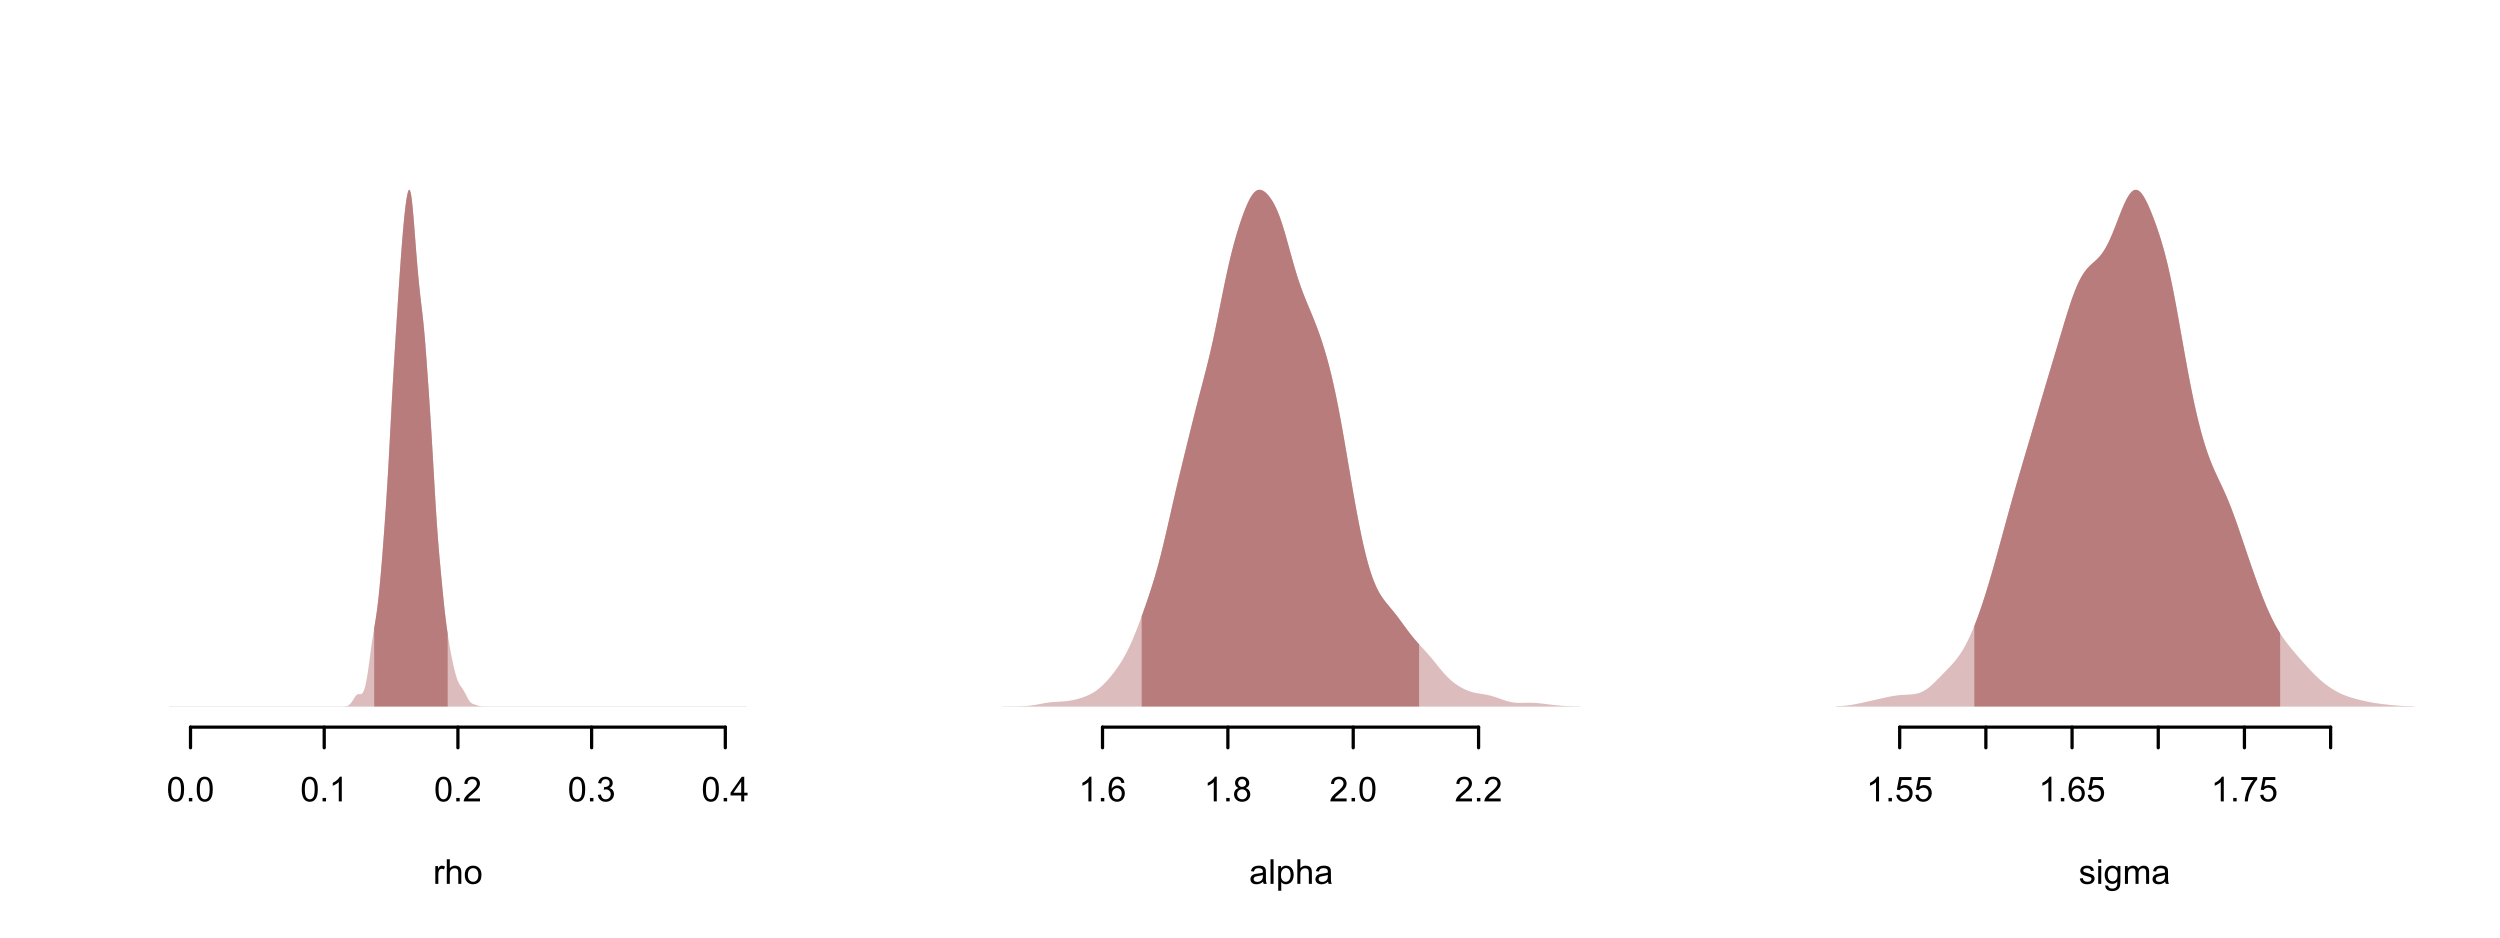 <?xml version="1.0" encoding="UTF-8"?>
<svg xmlns="http://www.w3.org/2000/svg" xmlns:xlink="http://www.w3.org/1999/xlink" width="576pt" height="216pt" viewBox="0 0 576 216" version="1.1">
<defs>
<g>
<symbol overflow="visible" id="glyph0-0">
<path style="stroke:none;" d="M 0.988 0 L 0.988 -4.949 L 4.949 -4.949 L 4.949 0 Z M 1.113 -0.125 L 4.828 -0.125 L 4.828 -4.828 L 1.113 -4.828 Z M 1.113 -0.125 "/>
</symbol>
<symbol overflow="visible" id="glyph0-1">
<path style="stroke:none;" d="M 0.328 -2.797 C 0.328 -3.461 0.395 -4 0.535 -4.414 C 0.668 -4.82 0.875 -5.137 1.148 -5.359 C 1.422 -5.578 1.762 -5.688 2.176 -5.691 C 2.477 -5.688 2.746 -5.629 2.977 -5.508 C 3.203 -5.383 3.391 -5.203 3.543 -4.977 C 3.691 -4.742 3.809 -4.465 3.898 -4.137 C 3.98 -3.805 4.023 -3.355 4.027 -2.797 C 4.023 -2.125 3.957 -1.59 3.82 -1.184 C 3.684 -0.777 3.477 -0.461 3.207 -0.238 C 2.934 -0.016 2.59 0.094 2.176 0.098 C 1.625 0.094 1.199 -0.102 0.891 -0.492 C 0.516 -0.961 0.328 -1.727 0.328 -2.797 Z M 1.043 -2.797 C 1.043 -1.859 1.152 -1.242 1.371 -0.938 C 1.59 -0.629 1.855 -0.473 2.176 -0.477 C 2.492 -0.473 2.762 -0.629 2.98 -0.938 C 3.195 -1.246 3.305 -1.863 3.309 -2.797 C 3.305 -3.727 3.195 -4.348 2.98 -4.656 C 2.762 -4.961 2.492 -5.113 2.168 -5.117 C 1.848 -5.113 1.59 -4.98 1.402 -4.711 C 1.16 -4.363 1.043 -3.723 1.043 -2.797 Z M 1.043 -2.797 "/>
</symbol>
<symbol overflow="visible" id="glyph0-2">
<path style="stroke:none;" d="M 0.719 0 L 0.719 -0.793 L 1.512 -0.793 L 1.512 0 Z M 0.719 0 "/>
</symbol>
<symbol overflow="visible" id="glyph0-3">
<path style="stroke:none;" d="M 2.949 0 L 2.254 0 L 2.254 -4.438 C 2.086 -4.273 1.867 -4.113 1.594 -3.953 C 1.32 -3.793 1.074 -3.676 0.863 -3.598 L 0.863 -4.27 C 1.246 -4.449 1.586 -4.672 1.883 -4.934 C 2.172 -5.191 2.379 -5.441 2.504 -5.691 L 2.949 -5.691 Z M 2.949 0 "/>
</symbol>
<symbol overflow="visible" id="glyph0-4">
<path style="stroke:none;" d="M 3.988 -0.668 L 3.988 0 L 0.238 0 C 0.23 -0.164 0.258 -0.324 0.32 -0.484 C 0.414 -0.738 0.566 -0.988 0.777 -1.238 C 0.984 -1.48 1.289 -1.77 1.691 -2.098 C 2.305 -2.602 2.719 -3 2.938 -3.297 C 3.152 -3.59 3.262 -3.867 3.266 -4.133 C 3.262 -4.406 3.164 -4.641 2.969 -4.832 C 2.77 -5.02 2.512 -5.113 2.195 -5.117 C 1.859 -5.113 1.59 -5.012 1.391 -4.812 C 1.188 -4.609 1.086 -4.332 1.086 -3.98 L 0.371 -4.055 C 0.418 -4.586 0.602 -4.988 0.922 -5.27 C 1.238 -5.547 1.668 -5.688 2.211 -5.691 C 2.75 -5.688 3.184 -5.539 3.504 -5.238 C 3.82 -4.938 3.977 -4.562 3.98 -4.117 C 3.977 -3.887 3.93 -3.664 3.84 -3.449 C 3.742 -3.227 3.59 -2.996 3.375 -2.758 C 3.16 -2.512 2.801 -2.18 2.305 -1.758 C 1.883 -1.406 1.617 -1.168 1.5 -1.047 C 1.383 -0.918 1.285 -0.793 1.207 -0.668 Z M 3.988 -0.668 "/>
</symbol>
<symbol overflow="visible" id="glyph0-5">
<path style="stroke:none;" d="M 0.332 -1.496 L 1.027 -1.59 C 1.105 -1.191 1.242 -0.906 1.438 -0.734 C 1.625 -0.559 1.859 -0.473 2.137 -0.477 C 2.461 -0.473 2.738 -0.586 2.965 -0.816 C 3.191 -1.039 3.305 -1.32 3.305 -1.66 C 3.305 -1.973 3.199 -2.238 2.992 -2.449 C 2.781 -2.656 2.516 -2.758 2.195 -2.762 C 2.062 -2.758 1.898 -2.734 1.707 -2.684 L 1.781 -3.293 C 1.828 -3.289 1.863 -3.285 1.895 -3.289 C 2.188 -3.285 2.457 -3.363 2.695 -3.52 C 2.93 -3.672 3.047 -3.91 3.051 -4.234 C 3.047 -4.488 2.961 -4.699 2.789 -4.867 C 2.617 -5.035 2.395 -5.121 2.125 -5.121 C 1.852 -5.121 1.625 -5.035 1.445 -4.863 C 1.262 -4.691 1.145 -4.434 1.098 -4.098 L 0.402 -4.223 C 0.484 -4.688 0.676 -5.047 0.98 -5.305 C 1.277 -5.559 1.656 -5.688 2.109 -5.691 C 2.414 -5.688 2.695 -5.621 2.961 -5.492 C 3.219 -5.355 3.418 -5.176 3.559 -4.949 C 3.691 -4.719 3.762 -4.477 3.766 -4.219 C 3.762 -3.973 3.695 -3.75 3.566 -3.551 C 3.434 -3.348 3.238 -3.188 2.984 -3.07 C 3.316 -2.992 3.578 -2.828 3.766 -2.586 C 3.949 -2.34 4.043 -2.039 4.047 -1.676 C 4.043 -1.18 3.863 -0.758 3.504 -0.414 C 3.141 -0.07 2.684 0.098 2.133 0.102 C 1.633 0.098 1.219 -0.047 0.895 -0.344 C 0.562 -0.637 0.375 -1.02 0.332 -1.496 Z M 0.332 -1.496 "/>
</symbol>
<symbol overflow="visible" id="glyph0-6">
<path style="stroke:none;" d="M 2.559 0 L 2.559 -1.355 L 0.102 -1.355 L 0.102 -1.996 L 2.688 -5.668 L 3.258 -5.668 L 3.258 -1.996 L 4.023 -1.996 L 4.023 -1.355 L 3.258 -1.355 L 3.258 0 Z M 2.559 -1.996 L 2.559 -4.551 L 0.785 -1.996 Z M 2.559 -1.996 "/>
</symbol>
<symbol overflow="visible" id="glyph0-7">
<path style="stroke:none;" d="M 0.516 0 L 0.516 -4.105 L 1.141 -4.105 L 1.141 -3.484 C 1.297 -3.773 1.445 -3.965 1.582 -4.059 C 1.715 -4.148 1.863 -4.195 2.031 -4.199 C 2.262 -4.195 2.5 -4.121 2.746 -3.977 L 2.508 -3.328 C 2.336 -3.43 2.164 -3.48 1.996 -3.48 C 1.84 -3.48 1.703 -3.434 1.582 -3.344 C 1.461 -3.25 1.375 -3.121 1.328 -2.961 C 1.246 -2.711 1.207 -2.441 1.211 -2.148 L 1.211 0 Z M 0.516 0 "/>
</symbol>
<symbol overflow="visible" id="glyph0-8">
<path style="stroke:none;" d="M 0.523 0 L 0.523 -5.668 L 1.219 -5.668 L 1.219 -3.637 C 1.543 -4.008 1.953 -4.195 2.449 -4.199 C 2.75 -4.195 3.012 -4.137 3.238 -4.02 C 3.461 -3.898 3.621 -3.73 3.723 -3.523 C 3.816 -3.309 3.867 -3.004 3.867 -2.602 L 3.867 0 L 3.172 0 L 3.172 -2.602 C 3.168 -2.949 3.094 -3.203 2.945 -3.363 C 2.793 -3.52 2.578 -3.598 2.305 -3.602 C 2.094 -3.598 1.902 -3.543 1.723 -3.441 C 1.539 -3.332 1.406 -3.188 1.332 -3.004 C 1.254 -2.82 1.219 -2.566 1.219 -2.246 L 1.219 0 Z M 0.523 0 "/>
</symbol>
<symbol overflow="visible" id="glyph0-9">
<path style="stroke:none;" d="M 0.262 -2.055 C 0.258 -2.812 0.469 -3.375 0.898 -3.742 C 1.246 -4.043 1.676 -4.195 2.188 -4.199 C 2.75 -4.195 3.211 -4.012 3.57 -3.645 C 3.926 -3.273 4.105 -2.762 4.109 -2.113 C 4.105 -1.582 4.027 -1.164 3.871 -0.863 C 3.711 -0.559 3.48 -0.324 3.18 -0.156 C 2.875 0.012 2.543 0.094 2.188 0.094 C 1.609 0.094 1.145 -0.09 0.793 -0.457 C 0.434 -0.824 0.258 -1.355 0.262 -2.055 Z M 0.977 -2.055 C 0.973 -1.527 1.086 -1.133 1.32 -0.871 C 1.547 -0.609 1.836 -0.48 2.188 -0.48 C 2.531 -0.48 2.82 -0.609 3.051 -0.875 C 3.277 -1.133 3.391 -1.535 3.395 -2.078 C 3.391 -2.582 3.277 -2.965 3.047 -3.23 C 2.816 -3.488 2.527 -3.621 2.188 -3.625 C 1.836 -3.621 1.547 -3.492 1.32 -3.234 C 1.086 -2.973 0.973 -2.578 0.977 -2.055 Z M 0.977 -2.055 "/>
</symbol>
<symbol overflow="visible" id="glyph0-10">
<path style="stroke:none;" d="M 3.941 -4.281 L 3.25 -4.227 C 3.184 -4.496 3.094 -4.695 2.984 -4.824 C 2.793 -5.02 2.562 -5.121 2.289 -5.121 C 2.066 -5.121 1.871 -5.059 1.707 -4.934 C 1.48 -4.773 1.309 -4.539 1.184 -4.234 C 1.059 -3.926 0.992 -3.488 0.988 -2.922 C 1.156 -3.176 1.363 -3.363 1.605 -3.488 C 1.848 -3.609 2.102 -3.672 2.367 -3.676 C 2.828 -3.672 3.223 -3.504 3.551 -3.164 C 3.879 -2.82 4.043 -2.379 4.043 -1.84 C 4.043 -1.484 3.965 -1.152 3.812 -0.848 C 3.656 -0.539 3.445 -0.305 3.18 -0.145 C 2.91 0.016 2.605 0.094 2.266 0.098 C 1.684 0.094 1.211 -0.117 0.844 -0.543 C 0.477 -0.969 0.293 -1.672 0.297 -2.652 C 0.293 -3.746 0.496 -4.543 0.906 -5.043 C 1.254 -5.473 1.73 -5.688 2.332 -5.691 C 2.777 -5.688 3.141 -5.562 3.426 -5.316 C 3.711 -5.062 3.883 -4.719 3.941 -4.281 Z M 1.098 -1.836 C 1.094 -1.594 1.145 -1.367 1.25 -1.148 C 1.348 -0.93 1.492 -0.762 1.676 -0.648 C 1.859 -0.531 2.051 -0.473 2.254 -0.477 C 2.547 -0.473 2.801 -0.594 3.012 -0.832 C 3.223 -1.066 3.328 -1.387 3.328 -1.797 C 3.328 -2.188 3.223 -2.496 3.016 -2.723 C 2.805 -2.945 2.543 -3.059 2.227 -3.062 C 1.91 -3.059 1.641 -2.945 1.426 -2.723 C 1.203 -2.496 1.094 -2.199 1.098 -1.836 Z M 1.098 -1.836 "/>
</symbol>
<symbol overflow="visible" id="glyph0-11">
<path style="stroke:none;" d="M 1.398 -3.074 C 1.109 -3.18 0.895 -3.332 0.758 -3.527 C 0.617 -3.723 0.551 -3.957 0.551 -4.23 C 0.551 -4.641 0.695 -4.984 0.992 -5.27 C 1.285 -5.547 1.68 -5.688 2.176 -5.691 C 2.668 -5.688 3.066 -5.547 3.371 -5.262 C 3.668 -4.973 3.82 -4.621 3.824 -4.211 C 3.82 -3.945 3.75 -3.715 3.617 -3.523 C 3.477 -3.328 3.27 -3.18 2.988 -3.074 C 3.336 -2.957 3.602 -2.773 3.785 -2.523 C 3.965 -2.27 4.055 -1.969 4.059 -1.621 C 4.055 -1.133 3.883 -0.727 3.543 -0.398 C 3.195 -0.07 2.742 0.094 2.188 0.098 C 1.625 0.094 1.176 -0.07 0.836 -0.398 C 0.488 -0.73 0.316 -1.145 0.32 -1.641 C 0.316 -2.008 0.41 -2.312 0.602 -2.562 C 0.785 -2.809 1.051 -2.98 1.398 -3.074 Z M 1.262 -4.254 C 1.258 -3.984 1.344 -3.762 1.52 -3.594 C 1.688 -3.422 1.914 -3.34 2.191 -3.34 C 2.457 -3.34 2.676 -3.422 2.852 -3.594 C 3.02 -3.758 3.105 -3.965 3.109 -4.215 C 3.105 -4.465 3.016 -4.68 2.844 -4.859 C 2.664 -5.031 2.445 -5.121 2.184 -5.121 C 1.914 -5.121 1.695 -5.035 1.523 -4.863 C 1.348 -4.691 1.258 -4.488 1.262 -4.254 Z M 1.035 -1.637 C 1.031 -1.434 1.078 -1.242 1.176 -1.059 C 1.27 -0.871 1.41 -0.727 1.598 -0.629 C 1.781 -0.523 1.98 -0.473 2.195 -0.477 C 2.527 -0.473 2.801 -0.582 3.02 -0.797 C 3.23 -1.008 3.34 -1.277 3.344 -1.613 C 3.34 -1.945 3.227 -2.223 3.008 -2.445 C 2.781 -2.66 2.504 -2.77 2.172 -2.773 C 1.844 -2.77 1.574 -2.664 1.359 -2.449 C 1.141 -2.23 1.031 -1.957 1.035 -1.637 Z M 1.035 -1.637 "/>
</symbol>
<symbol overflow="visible" id="glyph0-12">
<path style="stroke:none;" d="M 3.203 -0.508 C 2.941 -0.285 2.691 -0.129 2.457 -0.043 C 2.215 0.051 1.961 0.094 1.691 0.094 C 1.234 0.094 0.887 -0.016 0.648 -0.238 C 0.402 -0.457 0.281 -0.738 0.285 -1.082 C 0.281 -1.281 0.328 -1.465 0.422 -1.633 C 0.516 -1.797 0.633 -1.93 0.781 -2.031 C 0.926 -2.129 1.094 -2.207 1.285 -2.262 C 1.418 -2.297 1.625 -2.332 1.902 -2.367 C 2.461 -2.434 2.875 -2.512 3.145 -2.605 C 3.145 -2.699 3.145 -2.762 3.148 -2.789 C 3.145 -3.07 3.078 -3.27 2.949 -3.387 C 2.77 -3.543 2.508 -3.621 2.156 -3.625 C 1.828 -3.621 1.586 -3.562 1.434 -3.453 C 1.273 -3.336 1.156 -3.133 1.086 -2.844 L 0.406 -2.934 C 0.465 -3.223 0.566 -3.457 0.711 -3.641 C 0.852 -3.816 1.059 -3.957 1.328 -4.055 C 1.594 -4.148 1.902 -4.195 2.258 -4.199 C 2.605 -4.195 2.891 -4.152 3.113 -4.074 C 3.328 -3.988 3.488 -3.887 3.594 -3.766 C 3.695 -3.637 3.77 -3.477 3.812 -3.289 C 3.832 -3.168 3.844 -2.957 3.848 -2.648 L 3.848 -1.723 C 3.844 -1.074 3.859 -0.664 3.891 -0.492 C 3.922 -0.32 3.98 -0.156 4.066 0 L 3.34 0 C 3.27 -0.141 3.223 -0.309 3.203 -0.508 Z M 3.145 -2.062 C 2.891 -1.957 2.512 -1.867 2.008 -1.797 C 1.719 -1.754 1.516 -1.707 1.398 -1.66 C 1.277 -1.605 1.188 -1.531 1.125 -1.434 C 1.059 -1.332 1.023 -1.223 1.027 -1.102 C 1.023 -0.914 1.094 -0.758 1.238 -0.637 C 1.375 -0.512 1.582 -0.449 1.855 -0.453 C 2.121 -0.449 2.359 -0.508 2.57 -0.629 C 2.777 -0.742 2.93 -0.902 3.031 -1.109 C 3.102 -1.266 3.141 -1.5 3.145 -1.805 Z M 3.145 -2.062 "/>
</symbol>
<symbol overflow="visible" id="glyph0-13">
<path style="stroke:none;" d="M 0.508 0 L 0.508 -5.668 L 1.203 -5.668 L 1.203 0 Z M 0.508 0 "/>
</symbol>
<symbol overflow="visible" id="glyph0-14">
<path style="stroke:none;" d="M 0.523 1.574 L 0.523 -4.105 L 1.156 -4.105 L 1.156 -3.574 C 1.301 -3.781 1.469 -3.938 1.66 -4.043 C 1.848 -4.145 2.078 -4.195 2.348 -4.199 C 2.695 -4.195 3.004 -4.105 3.273 -3.93 C 3.539 -3.746 3.742 -3.492 3.879 -3.164 C 4.016 -2.836 4.082 -2.477 4.086 -2.086 C 4.082 -1.664 4.008 -1.285 3.859 -0.949 C 3.707 -0.613 3.488 -0.355 3.203 -0.176 C 2.914 0.004 2.613 0.094 2.297 0.094 C 2.062 0.094 1.852 0.047 1.672 -0.051 C 1.484 -0.148 1.336 -0.273 1.219 -0.426 L 1.219 1.574 Z M 1.152 -2.031 C 1.148 -1.5 1.254 -1.109 1.473 -0.859 C 1.684 -0.605 1.945 -0.48 2.25 -0.48 C 2.559 -0.48 2.82 -0.609 3.043 -0.871 C 3.262 -1.133 3.375 -1.539 3.375 -2.09 C 3.375 -2.609 3.266 -3 3.051 -3.266 C 2.836 -3.523 2.578 -3.656 2.281 -3.656 C 1.98 -3.656 1.719 -3.516 1.492 -3.238 C 1.262 -2.961 1.148 -2.559 1.152 -2.031 Z M 1.152 -2.031 "/>
</symbol>
<symbol overflow="visible" id="glyph0-15">
<path style="stroke:none;" d="M 0.328 -1.484 L 1.059 -1.547 C 1.109 -1.188 1.234 -0.918 1.438 -0.742 C 1.633 -0.562 1.871 -0.473 2.148 -0.477 C 2.48 -0.473 2.766 -0.602 3 -0.855 C 3.23 -1.105 3.344 -1.438 3.348 -1.859 C 3.344 -2.254 3.234 -2.57 3.012 -2.801 C 2.789 -3.027 2.496 -3.141 2.137 -3.145 C 1.91 -3.141 1.707 -3.09 1.531 -2.992 C 1.348 -2.887 1.207 -2.754 1.105 -2.594 L 0.453 -2.68 L 1 -5.594 L 3.82 -5.594 L 3.82 -4.926 L 1.559 -4.926 L 1.254 -3.402 C 1.59 -3.637 1.945 -3.754 2.324 -3.758 C 2.816 -3.754 3.234 -3.582 3.574 -3.242 C 3.914 -2.898 4.082 -2.461 4.086 -1.922 C 4.082 -1.406 3.934 -0.961 3.641 -0.59 C 3.273 -0.133 2.777 0.094 2.148 0.098 C 1.629 0.094 1.207 -0.047 0.887 -0.336 C 0.559 -0.621 0.375 -1.004 0.328 -1.484 Z M 0.328 -1.484 "/>
</symbol>
<symbol overflow="visible" id="glyph0-16">
<path style="stroke:none;" d="M 0.375 -4.926 L 0.375 -5.598 L 4.047 -5.598 L 4.047 -5.055 C 3.684 -4.668 3.324 -4.156 2.973 -3.52 C 2.613 -2.883 2.34 -2.23 2.148 -1.559 C 2.008 -1.082 1.918 -0.562 1.883 0 L 1.168 0 C 1.172 -0.445 1.262 -0.98 1.43 -1.613 C 1.598 -2.242 1.836 -2.852 2.152 -3.441 C 2.461 -4.027 2.797 -4.523 3.152 -4.926 Z M 0.375 -4.926 "/>
</symbol>
<symbol overflow="visible" id="glyph0-17">
<path style="stroke:none;" d="M 0.242 -1.227 L 0.934 -1.336 C 0.965 -1.059 1.074 -0.844 1.254 -0.699 C 1.43 -0.551 1.676 -0.48 1.996 -0.48 C 2.312 -0.48 2.551 -0.543 2.707 -0.676 C 2.859 -0.801 2.934 -0.953 2.938 -1.133 C 2.934 -1.285 2.867 -1.41 2.734 -1.504 C 2.637 -1.562 2.398 -1.641 2.023 -1.742 C 1.508 -1.867 1.156 -1.98 0.961 -2.074 C 0.762 -2.168 0.609 -2.297 0.512 -2.465 C 0.406 -2.629 0.355 -2.812 0.359 -3.016 C 0.355 -3.195 0.398 -3.363 0.484 -3.523 C 0.566 -3.676 0.68 -3.809 0.828 -3.914 C 0.93 -3.992 1.078 -4.059 1.27 -4.117 C 1.453 -4.168 1.652 -4.195 1.871 -4.199 C 2.191 -4.195 2.477 -4.148 2.719 -4.059 C 2.961 -3.965 3.141 -3.84 3.258 -3.684 C 3.375 -3.523 3.453 -3.312 3.5 -3.047 L 2.82 -2.953 C 2.785 -3.164 2.695 -3.328 2.551 -3.449 C 2.398 -3.566 2.191 -3.625 1.922 -3.629 C 1.602 -3.625 1.371 -3.574 1.234 -3.469 C 1.098 -3.359 1.031 -3.234 1.031 -3.098 C 1.031 -3.004 1.059 -2.922 1.117 -2.855 C 1.172 -2.777 1.262 -2.715 1.383 -2.668 C 1.453 -2.637 1.656 -2.578 2 -2.492 C 2.488 -2.355 2.832 -2.25 3.027 -2.168 C 3.219 -2.082 3.371 -1.957 3.488 -1.801 C 3.598 -1.637 3.656 -1.441 3.656 -1.207 C 3.656 -0.973 3.586 -0.754 3.453 -0.551 C 3.312 -0.344 3.117 -0.184 2.867 -0.074 C 2.609 0.039 2.32 0.094 2 0.094 C 1.461 0.094 1.055 -0.016 0.777 -0.238 C 0.496 -0.461 0.316 -0.789 0.242 -1.227 Z M 0.242 -1.227 "/>
</symbol>
<symbol overflow="visible" id="glyph0-18">
<path style="stroke:none;" d="M 0.527 -4.867 L 0.527 -5.668 L 1.223 -5.668 L 1.223 -4.867 Z M 0.527 0 L 0.527 -4.105 L 1.223 -4.105 L 1.223 0 Z M 0.527 0 "/>
</symbol>
<symbol overflow="visible" id="glyph0-19">
<path style="stroke:none;" d="M 0.395 0.34 L 1.07 0.441 C 1.098 0.645 1.176 0.797 1.309 0.898 C 1.477 1.023 1.715 1.09 2.016 1.09 C 2.336 1.09 2.582 1.023 2.762 0.895 C 2.934 0.766 3.055 0.586 3.117 0.355 C 3.152 0.211 3.168 -0.086 3.168 -0.539 C 2.859 -0.18 2.48 0 2.031 0 C 1.465 0 1.027 -0.203 0.719 -0.609 C 0.406 -1.016 0.25 -1.504 0.254 -2.078 C 0.25 -2.465 0.32 -2.824 0.465 -3.16 C 0.605 -3.488 0.812 -3.746 1.082 -3.93 C 1.352 -4.105 1.668 -4.195 2.035 -4.199 C 2.516 -4.195 2.918 -4 3.234 -3.613 L 3.234 -4.105 L 3.875 -4.105 L 3.875 -0.559 C 3.871 0.082 3.809 0.531 3.68 0.801 C 3.547 1.066 3.34 1.277 3.059 1.434 C 2.777 1.586 2.43 1.664 2.02 1.668 C 1.527 1.664 1.133 1.555 0.832 1.336 C 0.527 1.113 0.379 0.781 0.395 0.34 Z M 0.969 -2.125 C 0.965 -1.586 1.074 -1.195 1.289 -0.949 C 1.504 -0.699 1.773 -0.574 2.098 -0.578 C 2.414 -0.574 2.68 -0.695 2.898 -0.945 C 3.113 -1.188 3.223 -1.574 3.227 -2.105 C 3.223 -2.605 3.109 -2.984 2.891 -3.242 C 2.664 -3.492 2.398 -3.621 2.086 -3.625 C 1.773 -3.621 1.508 -3.496 1.293 -3.246 C 1.074 -2.996 0.965 -2.621 0.969 -2.125 Z M 0.969 -2.125 "/>
</symbol>
<symbol overflow="visible" id="glyph0-20">
<path style="stroke:none;" d="M 0.523 0 L 0.523 -4.105 L 1.145 -4.105 L 1.145 -3.531 C 1.27 -3.73 1.441 -3.891 1.66 -4.016 C 1.871 -4.133 2.117 -4.195 2.391 -4.199 C 2.695 -4.195 2.941 -4.133 3.137 -4.008 C 3.328 -3.883 3.469 -3.707 3.551 -3.48 C 3.875 -3.957 4.297 -4.195 4.82 -4.199 C 5.223 -4.195 5.535 -4.082 5.758 -3.859 C 5.973 -3.633 6.082 -3.285 6.086 -2.82 L 6.086 0 L 5.395 0 L 5.395 -2.586 C 5.391 -2.859 5.367 -3.062 5.324 -3.188 C 5.277 -3.309 5.195 -3.406 5.078 -3.484 C 4.957 -3.559 4.82 -3.598 4.664 -3.598 C 4.375 -3.598 4.133 -3.5 3.945 -3.309 C 3.75 -3.113 3.656 -2.805 3.66 -2.387 L 3.66 0 L 2.961 0 L 2.961 -2.668 C 2.957 -2.973 2.902 -3.207 2.789 -3.363 C 2.676 -3.52 2.488 -3.598 2.234 -3.598 C 2.035 -3.598 1.855 -3.543 1.691 -3.441 C 1.523 -3.336 1.402 -3.188 1.328 -2.988 C 1.254 -2.789 1.219 -2.5 1.219 -2.129 L 1.219 0 Z M 0.523 0 "/>
</symbol>
</g>
<clipPath id="clip1">
  <path d="M 38.965 162 L 173 162 L 173 163 L 38.965 163 Z M 38.965 162 "/>
</clipPath>
<clipPath id="clip2">
  <path d="M 230.965 162 L 365 162 L 365 163 L 230.965 163 Z M 230.965 162 "/>
</clipPath>
<clipPath id="clip3">
  <path d="M 232 43 L 365.039 43 L 365.039 163 L 232 163 Z M 232 43 "/>
</clipPath>
<clipPath id="clip4">
  <path d="M 422.965 162 L 557 162 L 557 163 L 422.965 163 Z M 422.965 162 "/>
</clipPath>
<clipPath id="clip5">
  <path d="M 422.965 43 L 557.039 43 L 557.039 163 L 422.965 163 Z M 422.965 43 "/>
</clipPath>
</defs>
<g id="surface136">
<rect x="0" y="0" width="576" height="216" style="fill:rgb(100%,100%,100%);fill-opacity:1;stroke:none;"/>
<path style="fill:none;stroke-width:0.75;stroke-linecap:round;stroke-linejoin:round;stroke:rgb(0%,0%,0%);stroke-opacity:1;stroke-miterlimit:10;" d="M 43.895 167.531 L 167.113 167.531 "/>
<path style="fill:none;stroke-width:0.75;stroke-linecap:round;stroke-linejoin:round;stroke:rgb(0%,0%,0%);stroke-opacity:1;stroke-miterlimit:10;" d="M 43.895 167.531 L 43.895 172.281 "/>
<path style="fill:none;stroke-width:0.75;stroke-linecap:round;stroke-linejoin:round;stroke:rgb(0%,0%,0%);stroke-opacity:1;stroke-miterlimit:10;" d="M 74.699 167.531 L 74.699 172.281 "/>
<path style="fill:none;stroke-width:0.75;stroke-linecap:round;stroke-linejoin:round;stroke:rgb(0%,0%,0%);stroke-opacity:1;stroke-miterlimit:10;" d="M 105.504 167.531 L 105.504 172.281 "/>
<path style="fill:none;stroke-width:0.75;stroke-linecap:round;stroke-linejoin:round;stroke:rgb(0%,0%,0%);stroke-opacity:1;stroke-miterlimit:10;" d="M 136.309 167.531 L 136.309 172.281 "/>
<path style="fill:none;stroke-width:0.75;stroke-linecap:round;stroke-linejoin:round;stroke:rgb(0%,0%,0%);stroke-opacity:1;stroke-miterlimit:10;" d="M 167.113 167.531 L 167.113 172.281 "/>
<g style="fill:rgb(0%,0%,0%);fill-opacity:1;">
  <use xlink:href="#glyph0-1" x="38.391" y="184.637"/>
  <use xlink:href="#glyph0-2" x="42.795" y="184.637"/>
  <use xlink:href="#glyph0-1" x="44.996" y="184.637"/>
</g>
<g style="fill:rgb(0%,0%,0%);fill-opacity:1;">
  <use xlink:href="#glyph0-1" x="69.195" y="184.637"/>
  <use xlink:href="#glyph0-2" x="73.6" y="184.637"/>
  <use xlink:href="#glyph0-3" x="75.8" y="184.637"/>
</g>
<g style="fill:rgb(0%,0%,0%);fill-opacity:1;">
  <use xlink:href="#glyph0-1" x="100" y="184.637"/>
  <use xlink:href="#glyph0-2" x="104.405" y="184.637"/>
  <use xlink:href="#glyph0-4" x="106.605" y="184.637"/>
</g>
<g style="fill:rgb(0%,0%,0%);fill-opacity:1;">
  <use xlink:href="#glyph0-1" x="130.805" y="184.637"/>
  <use xlink:href="#glyph0-2" x="135.209" y="184.637"/>
  <use xlink:href="#glyph0-5" x="137.41" y="184.637"/>
</g>
<g style="fill:rgb(0%,0%,0%);fill-opacity:1;">
  <use xlink:href="#glyph0-1" x="161.609" y="184.637"/>
  <use xlink:href="#glyph0-2" x="166.014" y="184.637"/>
  <use xlink:href="#glyph0-6" x="168.215" y="184.637"/>
</g>
<g style="fill:rgb(0%,0%,0%);fill-opacity:1;">
  <use xlink:href="#glyph0-7" x="99.781" y="203.645"/>
  <use xlink:href="#glyph0-8" x="102.419" y="203.645"/>
  <use xlink:href="#glyph0-9" x="106.823" y="203.645"/>
</g>
<g clip-path="url(#clip1)" clip-rule="nonzero">
<path style="fill:none;stroke-width:0.075;stroke-linecap:round;stroke-linejoin:round;stroke:rgb(74.51%,74.51%,74.51%);stroke-opacity:1;stroke-miterlimit:10;" d="M 38.965 162.77 L 172.043 162.77 "/>
</g>
<path style=" stroke:none;fill-rule:nonzero;fill:rgb(86.275%,73.725%,73.725%);fill-opacity:1;" d="M 78.992 162.766 L 79.059 162.766 L 79.121 162.762 L 79.188 162.762 L 79.312 162.754 L 79.379 162.75 L 79.504 162.742 L 79.57 162.734 L 79.633 162.727 L 79.695 162.715 L 79.762 162.703 L 79.887 162.672 L 79.953 162.652 L 80.016 162.633 L 80.082 162.609 L 80.145 162.578 L 80.207 162.551 L 80.273 162.512 L 80.336 162.473 L 80.398 162.43 L 80.465 162.383 L 80.527 162.332 L 80.59 162.273 L 80.656 162.211 L 80.719 162.145 L 80.785 162.074 L 80.848 162 L 80.91 161.918 L 80.977 161.832 L 81.039 161.746 L 81.102 161.652 L 81.168 161.555 L 81.23 161.457 L 81.293 161.355 L 81.359 161.254 L 81.422 161.148 L 81.484 161.047 L 81.551 160.941 L 81.613 160.84 L 81.68 160.738 L 81.742 160.641 L 81.805 160.547 L 81.871 160.457 L 81.934 160.371 L 81.996 160.297 L 82.062 160.227 L 82.125 160.16 L 82.188 160.105 L 82.254 160.059 L 82.316 160.016 L 82.379 159.984 L 82.445 159.961 L 82.508 159.945 L 82.574 159.934 L 82.637 159.926 L 82.766 159.926 L 82.891 159.934 L 82.957 159.938 L 83.02 159.938 L 83.082 159.934 L 83.148 159.926 L 83.211 159.91 L 83.273 159.883 L 83.34 159.844 L 83.402 159.797 L 83.469 159.738 L 83.531 159.664 L 83.594 159.578 L 83.66 159.473 L 83.723 159.352 L 83.785 159.215 L 83.852 159.059 L 83.914 158.887 L 83.977 158.695 L 84.043 158.48 L 84.105 158.25 L 84.168 157.996 L 84.234 157.727 L 84.297 157.438 L 84.363 157.125 L 84.426 156.797 L 84.488 156.449 L 84.555 156.078 L 84.617 155.695 L 84.68 155.293 L 84.746 154.879 L 84.809 154.449 L 84.871 154.004 L 84.938 153.551 L 85 153.086 L 85.066 152.617 L 85.191 151.664 L 85.258 151.184 L 85.383 150.23 L 85.449 149.762 L 85.512 149.297 L 85.574 148.836 L 85.641 148.387 L 85.703 147.945 L 85.766 147.516 L 85.832 147.094 L 85.895 146.68 L 85.961 146.273 L 86.023 145.879 L 86.086 145.488 L 86.152 145.102 L 86.277 144.336 L 86.344 143.953 L 86.406 143.566 L 86.469 143.176 L 86.535 142.777 L 86.598 142.367 L 86.66 141.945 L 86.727 141.508 L 86.789 141.059 L 86.855 140.594 L 86.918 140.109 L 86.98 139.605 L 87.047 139.082 L 87.109 138.539 L 87.172 137.977 L 87.238 137.391 L 87.301 136.789 L 87.363 136.168 L 87.43 135.523 L 87.492 134.863 L 87.555 134.18 L 87.621 133.484 L 87.684 132.77 L 87.75 132.043 L 87.812 131.297 L 87.875 130.539 L 87.941 129.766 L 88.004 128.977 L 88.066 128.18 L 88.133 127.371 L 88.195 126.551 L 88.258 125.715 L 88.324 124.871 L 88.387 124.016 L 88.449 123.152 L 88.516 122.277 L 88.578 121.391 L 88.645 120.492 L 88.707 119.582 L 88.77 118.656 L 88.836 117.723 L 88.898 116.773 L 88.961 115.809 L 89.027 114.828 L 89.09 113.828 L 89.152 112.812 L 89.219 111.777 L 89.281 110.727 L 89.348 109.652 L 89.41 108.562 L 89.473 107.449 L 89.539 106.32 L 89.602 105.168 L 89.664 104.004 L 89.73 102.824 L 89.793 101.637 L 89.855 100.434 L 89.922 99.227 L 90.047 96.805 L 90.113 95.598 L 90.176 94.395 L 90.242 93.199 L 90.305 92.016 L 90.367 90.848 L 90.434 89.695 L 90.496 88.559 L 90.559 87.438 L 90.625 86.332 L 90.688 85.242 L 90.75 84.172 L 90.816 83.109 L 90.879 82.062 L 90.941 81.027 L 91.008 79.996 L 91.07 78.973 L 91.137 77.957 L 91.199 76.941 L 91.262 75.934 L 91.328 74.926 L 91.391 73.918 L 91.453 72.914 L 91.52 71.914 L 91.582 70.918 L 91.645 69.926 L 91.711 68.938 L 91.773 67.957 L 91.836 66.984 L 91.902 66.02 L 91.965 65.062 L 92.031 64.121 L 92.094 63.188 L 92.156 62.27 L 92.223 61.363 L 92.285 60.469 L 92.348 59.586 L 92.414 58.719 L 92.477 57.867 L 92.539 57.031 L 92.605 56.211 L 92.668 55.406 L 92.73 54.617 L 92.797 53.848 L 92.859 53.098 L 92.926 52.371 L 92.988 51.664 L 93.051 50.984 L 93.117 50.324 L 93.18 49.688 L 93.242 49.078 L 93.309 48.504 L 93.371 47.953 L 93.434 47.434 L 93.5 46.941 L 93.562 46.48 L 93.629 46.047 L 93.691 45.652 L 93.754 45.289 L 93.82 44.957 L 93.883 44.664 L 93.945 44.402 L 94.012 44.18 L 94.074 43.996 L 94.137 43.863 L 94.203 43.773 L 94.266 43.727 L 94.328 43.734 L 94.395 43.789 L 94.457 43.895 L 94.523 44.062 L 94.586 44.293 L 94.648 44.578 L 94.715 44.918 L 94.777 45.312 L 94.84 45.762 L 94.906 46.266 L 94.969 46.828 L 95.031 47.434 L 95.098 48.086 L 95.16 48.77 L 95.223 49.492 L 95.289 50.242 L 95.352 51.016 L 95.418 51.812 L 95.48 52.625 L 95.543 53.445 L 95.609 54.27 L 95.672 55.102 L 95.734 55.93 L 95.801 56.75 L 95.863 57.566 L 95.926 58.375 L 95.992 59.172 L 96.055 59.953 L 96.117 60.723 L 96.184 61.477 L 96.246 62.211 L 96.312 62.93 L 96.375 63.625 L 96.438 64.305 L 96.504 64.969 L 96.566 65.609 L 96.629 66.23 L 96.695 66.832 L 96.758 67.418 L 96.82 67.992 L 96.887 68.551 L 96.949 69.098 L 97.012 69.641 L 97.078 70.176 L 97.141 70.711 L 97.207 71.25 L 97.27 71.793 L 97.332 72.348 L 97.398 72.914 L 97.461 73.5 L 97.523 74.109 L 97.59 74.734 L 97.652 75.387 L 97.715 76.062 L 97.781 76.762 L 97.844 77.488 L 97.91 78.242 L 97.973 79.023 L 98.035 79.82 L 98.102 80.641 L 98.164 81.477 L 98.227 82.332 L 98.293 83.203 L 98.355 84.086 L 98.418 84.977 L 98.484 85.879 L 98.547 86.789 L 98.609 87.707 L 98.676 88.629 L 98.738 89.562 L 98.805 90.5 L 98.867 91.445 L 98.93 92.398 L 98.996 93.359 L 99.059 94.332 L 99.121 95.312 L 99.188 96.309 L 99.25 97.312 L 99.312 98.332 L 99.379 99.363 L 99.441 100.406 L 99.504 101.465 L 99.57 102.535 L 99.633 103.617 L 99.699 104.711 L 99.762 105.809 L 99.824 106.914 L 99.891 108.027 L 99.953 109.137 L 100.016 110.25 L 100.082 111.355 L 100.145 112.457 L 100.207 113.547 L 100.273 114.621 L 100.336 115.684 L 100.398 116.727 L 100.465 117.746 L 100.527 118.742 L 100.594 119.715 L 100.656 120.66 L 100.719 121.582 L 100.785 122.477 L 100.848 123.34 L 100.91 124.18 L 100.977 124.992 L 101.039 125.785 L 101.102 126.559 L 101.168 127.309 L 101.23 128.043 L 101.293 128.762 L 101.359 129.473 L 101.422 130.168 L 101.488 130.863 L 101.551 131.547 L 101.613 132.227 L 101.68 132.906 L 101.805 134.25 L 101.871 134.918 L 101.996 136.238 L 102.062 136.887 L 102.125 137.531 L 102.188 138.164 L 102.254 138.785 L 102.316 139.395 L 102.383 139.992 L 102.445 140.574 L 102.508 141.141 L 102.574 141.691 L 102.637 142.23 L 102.699 142.75 L 102.766 143.258 L 102.828 143.754 L 102.891 144.234 L 102.957 144.699 L 103.02 145.156 L 103.086 145.602 L 103.148 146.039 L 103.211 146.465 L 103.277 146.883 L 103.34 147.293 L 103.402 147.691 L 103.469 148.086 L 103.531 148.473 L 103.594 148.852 L 103.66 149.227 L 103.723 149.59 L 103.785 149.945 L 103.852 150.293 L 103.914 150.633 L 103.98 150.969 L 104.043 151.293 L 104.105 151.613 L 104.172 151.926 L 104.234 152.23 L 104.297 152.527 L 104.363 152.82 L 104.426 153.109 L 104.488 153.391 L 104.555 153.668 L 104.68 154.199 L 104.746 154.457 L 104.809 154.707 L 104.875 154.953 L 104.938 155.191 L 105 155.422 L 105.066 155.641 L 105.129 155.855 L 105.191 156.059 L 105.258 156.254 L 105.32 156.441 L 105.383 156.621 L 105.449 156.785 L 105.512 156.941 L 105.574 157.09 L 105.641 157.23 L 105.703 157.363 L 105.77 157.484 L 105.832 157.602 L 105.895 157.711 L 105.961 157.816 L 106.086 158.012 L 106.152 158.105 L 106.277 158.285 L 106.344 158.375 L 106.469 158.555 L 106.535 158.645 L 106.598 158.738 L 106.664 158.832 L 106.789 159.035 L 106.855 159.137 L 106.98 159.355 L 107.047 159.469 L 107.172 159.703 L 107.238 159.828 L 107.301 159.949 L 107.367 160.074 L 107.492 160.324 L 107.559 160.453 L 107.621 160.574 L 107.684 160.699 L 107.75 160.82 L 107.812 160.938 L 107.875 161.051 L 107.941 161.16 L 108.004 161.266 L 108.066 161.367 L 108.133 161.461 L 108.195 161.551 L 108.262 161.633 L 108.324 161.711 L 108.387 161.781 L 108.453 161.844 L 108.516 161.902 L 108.578 161.957 L 108.645 162.004 L 108.707 162.047 L 108.77 162.086 L 108.836 162.121 L 108.898 162.152 L 108.961 162.18 L 109.027 162.207 L 109.09 162.23 L 109.156 162.254 L 109.281 162.293 L 109.348 162.316 L 109.473 162.355 L 109.539 162.375 L 109.602 162.398 L 109.664 162.418 L 109.73 162.438 L 109.793 162.461 L 109.855 162.48 L 109.922 162.504 L 109.984 162.523 L 110.051 162.547 L 110.176 162.586 L 110.242 162.605 L 110.305 162.621 L 110.367 162.641 L 110.434 162.656 L 110.496 162.668 L 110.559 162.684 L 110.625 162.695 L 110.688 162.707 L 110.75 162.715 L 110.816 162.723 L 110.879 162.73 L 110.945 162.738 L 111.008 162.742 L 111.07 162.75 L 111.137 162.754 L 111.199 162.758 L 111.262 162.758 L 111.328 162.762 L 111.391 162.762 L 111.453 162.766 L 111.582 162.766 L 111.648 162.77 Z M 78.992 162.766 "/>
<path style=" stroke:none;fill-rule:nonzero;fill:rgb(72.549%,48.627%,48.627%);fill-opacity:1;" d="M 86.215 162.77 L 86.215 144.719 L 86.277 144.336 L 86.344 143.953 L 86.406 143.566 L 86.469 143.176 L 86.535 142.777 L 86.598 142.367 L 86.66 141.945 L 86.727 141.508 L 86.789 141.059 L 86.855 140.594 L 86.918 140.109 L 86.98 139.605 L 87.047 139.082 L 87.109 138.539 L 87.172 137.977 L 87.238 137.391 L 87.301 136.789 L 87.363 136.168 L 87.43 135.523 L 87.492 134.863 L 87.555 134.18 L 87.621 133.484 L 87.684 132.77 L 87.75 132.043 L 87.812 131.297 L 87.875 130.539 L 87.941 129.766 L 88.004 128.977 L 88.066 128.18 L 88.133 127.371 L 88.195 126.551 L 88.258 125.715 L 88.324 124.871 L 88.387 124.016 L 88.449 123.152 L 88.516 122.277 L 88.578 121.391 L 88.645 120.492 L 88.707 119.582 L 88.77 118.656 L 88.836 117.723 L 88.898 116.773 L 88.961 115.809 L 89.027 114.828 L 89.09 113.828 L 89.152 112.812 L 89.219 111.777 L 89.281 110.727 L 89.348 109.652 L 89.41 108.562 L 89.473 107.449 L 89.539 106.32 L 89.602 105.168 L 89.664 104.004 L 89.73 102.824 L 89.793 101.637 L 89.855 100.434 L 89.922 99.227 L 90.047 96.805 L 90.113 95.598 L 90.176 94.395 L 90.242 93.199 L 90.305 92.016 L 90.367 90.848 L 90.434 89.695 L 90.496 88.559 L 90.559 87.438 L 90.625 86.332 L 90.688 85.242 L 90.75 84.172 L 90.816 83.109 L 90.879 82.062 L 90.941 81.027 L 91.008 79.996 L 91.07 78.973 L 91.137 77.957 L 91.199 76.941 L 91.262 75.934 L 91.328 74.926 L 91.391 73.918 L 91.453 72.914 L 91.52 71.914 L 91.582 70.918 L 91.645 69.926 L 91.711 68.938 L 91.773 67.957 L 91.836 66.984 L 91.902 66.02 L 91.965 65.062 L 92.031 64.121 L 92.094 63.188 L 92.156 62.27 L 92.223 61.363 L 92.285 60.469 L 92.348 59.586 L 92.414 58.719 L 92.477 57.867 L 92.539 57.031 L 92.605 56.211 L 92.668 55.406 L 92.73 54.617 L 92.797 53.848 L 92.859 53.098 L 92.926 52.371 L 92.988 51.664 L 93.051 50.984 L 93.117 50.324 L 93.18 49.688 L 93.242 49.078 L 93.309 48.504 L 93.371 47.953 L 93.434 47.434 L 93.5 46.941 L 93.562 46.48 L 93.629 46.047 L 93.691 45.652 L 93.754 45.289 L 93.82 44.957 L 93.883 44.664 L 93.945 44.402 L 94.012 44.18 L 94.074 43.996 L 94.137 43.863 L 94.203 43.773 L 94.266 43.727 L 94.328 43.734 L 94.395 43.789 L 94.457 43.895 L 94.523 44.062 L 94.586 44.293 L 94.648 44.578 L 94.715 44.918 L 94.777 45.312 L 94.84 45.762 L 94.906 46.266 L 94.969 46.828 L 95.031 47.434 L 95.098 48.086 L 95.16 48.77 L 95.223 49.492 L 95.289 50.242 L 95.352 51.016 L 95.418 51.812 L 95.48 52.625 L 95.543 53.445 L 95.609 54.27 L 95.672 55.102 L 95.734 55.93 L 95.801 56.75 L 95.863 57.566 L 95.926 58.375 L 95.992 59.172 L 96.055 59.953 L 96.117 60.723 L 96.184 61.477 L 96.246 62.211 L 96.312 62.93 L 96.375 63.625 L 96.438 64.305 L 96.504 64.969 L 96.566 65.609 L 96.629 66.23 L 96.695 66.832 L 96.758 67.418 L 96.82 67.992 L 96.887 68.551 L 96.949 69.098 L 97.012 69.641 L 97.078 70.176 L 97.141 70.711 L 97.207 71.25 L 97.27 71.793 L 97.332 72.348 L 97.398 72.914 L 97.461 73.5 L 97.523 74.109 L 97.59 74.734 L 97.652 75.387 L 97.715 76.062 L 97.781 76.762 L 97.844 77.488 L 97.91 78.242 L 97.973 79.023 L 98.035 79.82 L 98.102 80.641 L 98.164 81.477 L 98.227 82.332 L 98.293 83.203 L 98.355 84.086 L 98.418 84.977 L 98.484 85.879 L 98.547 86.789 L 98.609 87.707 L 98.676 88.629 L 98.738 89.562 L 98.805 90.5 L 98.867 91.445 L 98.93 92.398 L 98.996 93.359 L 99.059 94.332 L 99.121 95.312 L 99.188 96.309 L 99.25 97.312 L 99.312 98.332 L 99.379 99.363 L 99.441 100.406 L 99.504 101.465 L 99.57 102.535 L 99.633 103.617 L 99.699 104.711 L 99.762 105.809 L 99.824 106.914 L 99.891 108.027 L 99.953 109.137 L 100.016 110.25 L 100.082 111.355 L 100.145 112.457 L 100.207 113.547 L 100.273 114.621 L 100.336 115.684 L 100.398 116.727 L 100.465 117.746 L 100.527 118.742 L 100.594 119.715 L 100.656 120.66 L 100.719 121.582 L 100.785 122.477 L 100.848 123.34 L 100.91 124.18 L 100.977 124.992 L 101.039 125.785 L 101.102 126.559 L 101.168 127.309 L 101.23 128.043 L 101.293 128.762 L 101.359 129.473 L 101.422 130.168 L 101.488 130.863 L 101.551 131.547 L 101.613 132.227 L 101.68 132.906 L 101.805 134.25 L 101.871 134.918 L 101.996 136.238 L 102.062 136.887 L 102.125 137.531 L 102.188 138.164 L 102.254 138.785 L 102.316 139.395 L 102.383 139.992 L 102.445 140.574 L 102.508 141.141 L 102.574 141.691 L 102.637 142.23 L 102.699 142.75 L 102.766 143.258 L 102.828 143.754 L 102.891 144.234 L 102.957 144.699 L 103.02 145.156 L 103.086 145.602 L 103.148 146.039 L 103.148 162.77 Z M 86.215 162.77 "/>
<path style="fill:none;stroke-width:0.75;stroke-linecap:round;stroke-linejoin:round;stroke:rgb(0%,0%,0%);stroke-opacity:1;stroke-miterlimit:10;" d="M 254.02 167.531 L 340.664 167.531 "/>
<path style="fill:none;stroke-width:0.75;stroke-linecap:round;stroke-linejoin:round;stroke:rgb(0%,0%,0%);stroke-opacity:1;stroke-miterlimit:10;" d="M 254.02 167.531 L 254.02 172.281 "/>
<path style="fill:none;stroke-width:0.75;stroke-linecap:round;stroke-linejoin:round;stroke:rgb(0%,0%,0%);stroke-opacity:1;stroke-miterlimit:10;" d="M 282.902 167.531 L 282.902 172.281 "/>
<path style="fill:none;stroke-width:0.75;stroke-linecap:round;stroke-linejoin:round;stroke:rgb(0%,0%,0%);stroke-opacity:1;stroke-miterlimit:10;" d="M 311.781 167.531 L 311.781 172.281 "/>
<path style="fill:none;stroke-width:0.75;stroke-linecap:round;stroke-linejoin:round;stroke:rgb(0%,0%,0%);stroke-opacity:1;stroke-miterlimit:10;" d="M 340.664 167.531 L 340.664 172.281 "/>
<g style="fill:rgb(0%,0%,0%);fill-opacity:1;">
  <use xlink:href="#glyph0-3" x="248.516" y="184.637"/>
  <use xlink:href="#glyph0-2" x="252.92" y="184.637"/>
  <use xlink:href="#glyph0-10" x="255.121" y="184.637"/>
</g>
<g style="fill:rgb(0%,0%,0%);fill-opacity:1;">
  <use xlink:href="#glyph0-3" x="277.398" y="184.637"/>
  <use xlink:href="#glyph0-2" x="281.803" y="184.637"/>
  <use xlink:href="#glyph0-11" x="284.004" y="184.637"/>
</g>
<g style="fill:rgb(0%,0%,0%);fill-opacity:1;">
  <use xlink:href="#glyph0-4" x="306.277" y="184.637"/>
  <use xlink:href="#glyph0-2" x="310.682" y="184.637"/>
  <use xlink:href="#glyph0-1" x="312.882" y="184.637"/>
</g>
<g style="fill:rgb(0%,0%,0%);fill-opacity:1;">
  <use xlink:href="#glyph0-4" x="335.16" y="184.637"/>
  <use xlink:href="#glyph0-2" x="339.565" y="184.637"/>
  <use xlink:href="#glyph0-4" x="341.765" y="184.637"/>
</g>
<g style="fill:rgb(0%,0%,0%);fill-opacity:1;">
  <use xlink:href="#glyph0-12" x="287.816" y="203.645"/>
  <use xlink:href="#glyph0-13" x="292.221" y="203.645"/>
  <use xlink:href="#glyph0-14" x="293.981" y="203.645"/>
  <use xlink:href="#glyph0-8" x="298.385" y="203.645"/>
  <use xlink:href="#glyph0-12" x="302.79" y="203.645"/>
</g>
<g clip-path="url(#clip2)" clip-rule="nonzero">
<path style="fill:none;stroke-width:0.075;stroke-linecap:round;stroke-linejoin:round;stroke:rgb(74.51%,74.51%,74.51%);stroke-opacity:1;stroke-miterlimit:10;" d="M 230.965 162.77 L 364.043 162.77 "/>
</g>
<g clip-path="url(#clip3)" clip-rule="nonzero">
<path style=" stroke:none;fill-rule:nonzero;fill:rgb(86.275%,73.725%,73.725%);fill-opacity:1;" d="M 232.656 162.766 L 233.176 162.766 L 233.438 162.762 L 233.695 162.762 L 233.957 162.758 L 234.215 162.754 L 234.477 162.75 L 234.734 162.742 L 234.996 162.734 L 235.254 162.727 L 235.516 162.715 L 235.773 162.703 L 236.035 162.688 L 236.293 162.672 L 236.555 162.652 L 236.812 162.629 L 237.074 162.602 L 237.332 162.574 L 237.594 162.543 L 237.852 162.508 L 238.113 162.469 L 238.371 162.43 L 238.633 162.387 L 238.891 162.34 L 239.152 162.293 L 239.41 162.246 L 239.672 162.195 L 239.93 162.145 L 240.191 162.098 L 240.449 162.051 L 240.711 162.004 L 240.973 161.961 L 241.23 161.922 L 241.492 161.883 L 241.75 161.848 L 242.012 161.816 L 242.27 161.789 L 242.531 161.766 L 242.789 161.746 L 243.051 161.727 L 243.309 161.707 L 243.57 161.691 L 243.828 161.68 L 244.09 161.664 L 244.348 161.648 L 244.609 161.633 L 244.867 161.613 L 245.129 161.594 L 245.387 161.57 L 245.648 161.543 L 245.906 161.512 L 246.168 161.477 L 246.426 161.438 L 246.688 161.395 L 246.945 161.348 L 247.207 161.301 L 247.465 161.242 L 247.727 161.184 L 247.984 161.121 L 248.246 161.055 L 248.504 160.984 L 248.766 160.906 L 249.023 160.828 L 249.285 160.742 L 249.543 160.652 L 249.805 160.559 L 250.062 160.461 L 250.324 160.355 L 250.582 160.246 L 250.844 160.125 L 251.102 160 L 251.363 159.867 L 251.621 159.723 L 251.883 159.57 L 252.141 159.41 L 252.402 159.238 L 252.66 159.055 L 252.922 158.859 L 253.18 158.652 L 253.441 158.434 L 253.699 158.203 L 253.961 157.965 L 254.219 157.715 L 254.48 157.453 L 254.738 157.184 L 255 156.902 L 255.258 156.613 L 255.52 156.316 L 255.777 156.012 L 256.039 155.699 L 256.297 155.375 L 256.559 155.043 L 256.816 154.703 L 257.078 154.352 L 257.336 153.992 L 257.598 153.617 L 257.855 153.234 L 258.117 152.832 L 258.375 152.422 L 258.637 151.988 L 258.895 151.543 L 259.156 151.078 L 259.414 150.594 L 259.676 150.094 L 259.934 149.574 L 260.195 149.035 L 260.453 148.473 L 260.715 147.895 L 260.973 147.297 L 261.234 146.68 L 261.492 146.047 L 261.754 145.402 L 262.012 144.738 L 262.273 144.062 L 262.531 143.371 L 262.793 142.668 L 263.051 141.957 L 263.312 141.234 L 263.57 140.504 L 263.832 139.766 L 264.09 139.016 L 264.352 138.258 L 264.609 137.484 L 264.871 136.703 L 265.129 135.906 L 265.391 135.094 L 265.648 134.262 L 265.91 133.41 L 266.168 132.531 L 266.43 131.629 L 266.688 130.699 L 266.949 129.746 L 267.207 128.762 L 267.469 127.75 L 267.727 126.711 L 267.988 125.648 L 268.246 124.562 L 268.508 123.457 L 268.766 122.34 L 269.027 121.207 L 269.285 120.066 L 269.547 118.926 L 269.805 117.781 L 270.066 116.645 L 270.324 115.512 L 270.586 114.387 L 270.844 113.27 L 271.105 112.16 L 271.363 111.066 L 271.625 109.98 L 271.883 108.902 L 272.145 107.828 L 272.402 106.762 L 272.664 105.699 L 272.922 104.637 L 273.184 103.578 L 273.441 102.52 L 273.703 101.465 L 273.961 100.41 L 274.223 99.355 L 274.48 98.309 L 274.742 97.262 L 275 96.223 L 275.262 95.195 L 275.52 94.172 L 275.781 93.156 L 276.039 92.152 L 276.301 91.152 L 276.559 90.16 L 276.82 89.172 L 277.078 88.18 L 277.34 87.188 L 277.598 86.184 L 277.859 85.172 L 278.117 84.141 L 278.379 83.09 L 278.637 82.016 L 278.898 80.906 L 279.156 79.773 L 279.418 78.609 L 279.676 77.418 L 279.938 76.195 L 280.195 74.949 L 280.457 73.684 L 280.715 72.398 L 280.977 71.105 L 281.234 69.809 L 281.496 68.512 L 281.758 67.227 L 282.016 65.953 L 282.277 64.699 L 282.535 63.477 L 282.797 62.289 L 283.055 61.133 L 283.316 60.016 L 283.574 58.934 L 283.836 57.891 L 284.094 56.883 L 284.355 55.918 L 284.613 54.992 L 284.875 54.098 L 285.133 53.234 L 285.395 52.402 L 285.652 51.594 L 285.914 50.816 L 286.172 50.062 L 286.434 49.344 L 286.691 48.652 L 286.953 47.996 L 287.211 47.371 L 287.473 46.781 L 287.73 46.234 L 287.992 45.734 L 288.25 45.293 L 288.512 44.898 L 288.77 44.562 L 289.031 44.281 L 289.289 44.055 L 289.551 43.887 L 289.809 43.777 L 290.07 43.727 L 290.328 43.73 L 290.59 43.781 L 290.848 43.875 L 291.109 44.012 L 291.367 44.184 L 291.629 44.395 L 291.887 44.645 L 292.148 44.922 L 292.406 45.234 L 292.668 45.578 L 292.926 45.953 L 293.188 46.363 L 293.445 46.809 L 293.707 47.301 L 293.965 47.832 L 294.227 48.41 L 294.484 49.027 L 294.746 49.691 L 295.004 50.402 L 295.266 51.156 L 295.523 51.953 L 295.785 52.793 L 296.043 53.664 L 296.305 54.562 L 296.562 55.484 L 296.824 56.418 L 297.082 57.363 L 297.344 58.309 L 297.602 59.246 L 297.863 60.176 L 298.121 61.086 L 298.383 61.973 L 298.641 62.836 L 298.902 63.672 L 299.16 64.477 L 299.422 65.25 L 299.68 65.996 L 299.941 66.715 L 300.199 67.41 L 300.461 68.082 L 300.719 68.738 L 300.98 69.379 L 301.238 70.008 L 301.5 70.633 L 301.758 71.254 L 302.02 71.879 L 302.277 72.504 L 302.539 73.141 L 302.797 73.785 L 303.059 74.445 L 303.316 75.121 L 303.578 75.812 L 303.836 76.523 L 304.098 77.258 L 304.355 78.012 L 304.617 78.793 L 304.875 79.605 L 305.137 80.445 L 305.395 81.316 L 305.656 82.219 L 305.914 83.156 L 306.176 84.129 L 306.434 85.137 L 306.695 86.191 L 306.953 87.285 L 307.215 88.422 L 307.473 89.598 L 307.734 90.816 L 307.992 92.074 L 308.254 93.371 L 308.512 94.715 L 308.773 96.094 L 309.031 97.508 L 309.293 98.949 L 309.551 100.414 L 309.812 101.906 L 310.07 103.414 L 310.332 104.934 L 310.59 106.465 L 310.852 107.996 L 311.109 109.523 L 311.371 111.043 L 311.629 112.551 L 311.891 114.043 L 312.148 115.508 L 312.41 116.945 L 312.668 118.352 L 312.93 119.723 L 313.188 121.059 L 313.449 122.352 L 313.707 123.602 L 313.969 124.805 L 314.227 125.949 L 314.488 127.051 L 314.746 128.098 L 315.008 129.094 L 315.266 130.039 L 315.527 130.93 L 315.785 131.766 L 316.047 132.543 L 316.305 133.273 L 316.566 133.949 L 316.824 134.582 L 317.086 135.168 L 317.344 135.711 L 317.605 136.215 L 317.863 136.676 L 318.125 137.105 L 318.383 137.508 L 318.645 137.887 L 318.902 138.246 L 319.164 138.586 L 319.422 138.914 L 319.684 139.234 L 319.941 139.547 L 320.203 139.859 L 320.461 140.172 L 320.723 140.484 L 320.98 140.801 L 321.242 141.125 L 321.5 141.453 L 321.762 141.785 L 322.023 142.125 L 322.281 142.469 L 322.543 142.82 L 322.801 143.172 L 323.062 143.527 L 323.32 143.883 L 323.582 144.242 L 323.84 144.594 L 324.102 144.949 L 324.359 145.297 L 324.621 145.641 L 324.879 145.98 L 325.141 146.312 L 325.398 146.637 L 325.66 146.953 L 325.918 147.266 L 326.18 147.566 L 326.438 147.867 L 326.699 148.16 L 326.957 148.445 L 327.219 148.73 L 327.477 149.012 L 327.738 149.293 L 327.996 149.57 L 328.258 149.855 L 328.516 150.141 L 328.777 150.426 L 329.035 150.719 L 329.297 151.02 L 329.555 151.32 L 329.816 151.629 L 330.074 151.945 L 330.336 152.262 L 330.594 152.582 L 330.855 152.902 L 331.113 153.227 L 331.375 153.551 L 331.633 153.871 L 331.895 154.188 L 332.152 154.496 L 332.414 154.801 L 332.672 155.098 L 332.934 155.387 L 333.191 155.664 L 333.453 155.93 L 333.711 156.188 L 333.973 156.434 L 334.23 156.668 L 334.492 156.895 L 334.75 157.109 L 335.012 157.312 L 335.27 157.508 L 335.531 157.691 L 335.789 157.871 L 336.051 158.039 L 336.309 158.199 L 336.57 158.352 L 336.828 158.496 L 337.09 158.633 L 337.348 158.766 L 337.609 158.887 L 337.867 159 L 338.129 159.105 L 338.387 159.203 L 338.648 159.293 L 338.906 159.375 L 339.168 159.449 L 339.426 159.52 L 339.688 159.582 L 339.945 159.637 L 340.207 159.688 L 340.465 159.734 L 340.727 159.777 L 340.984 159.82 L 341.246 159.863 L 341.504 159.902 L 341.766 159.945 L 342.023 159.988 L 342.285 160.035 L 342.543 160.082 L 342.805 160.137 L 343.062 160.195 L 343.324 160.258 L 343.582 160.324 L 343.844 160.398 L 344.102 160.477 L 344.363 160.559 L 344.621 160.645 L 344.883 160.734 L 345.141 160.824 L 345.402 160.914 L 345.66 161.008 L 345.922 161.102 L 346.18 161.191 L 346.441 161.281 L 346.699 161.367 L 346.961 161.449 L 347.219 161.527 L 347.48 161.598 L 347.738 161.664 L 348 161.723 L 348.258 161.773 L 348.52 161.816 L 348.777 161.855 L 349.039 161.887 L 349.297 161.91 L 349.559 161.926 L 349.816 161.938 L 350.078 161.941 L 350.336 161.945 L 350.598 161.945 L 350.855 161.941 L 351.117 161.934 L 351.375 161.93 L 351.637 161.922 L 351.895 161.918 L 352.156 161.914 L 352.676 161.914 L 352.934 161.922 L 353.195 161.93 L 353.453 161.941 L 353.715 161.953 L 353.973 161.973 L 354.234 161.992 L 354.492 162.016 L 354.754 162.043 L 355.012 162.07 L 355.273 162.102 L 355.531 162.129 L 355.793 162.164 L 356.051 162.195 L 356.312 162.227 L 356.57 162.262 L 356.832 162.293 L 357.09 162.324 L 357.352 162.355 L 357.609 162.387 L 357.871 162.418 L 358.129 162.449 L 358.391 162.477 L 358.648 162.504 L 358.91 162.527 L 359.168 162.555 L 359.43 162.578 L 359.688 162.598 L 359.949 162.617 L 360.207 162.637 L 360.469 162.652 L 360.727 162.668 L 360.988 162.684 L 361.246 162.695 L 361.508 162.707 L 361.766 162.719 L 362.289 162.734 L 362.547 162.738 L 362.809 162.746 L 363.066 162.75 L 363.328 162.754 L 363.586 162.758 L 363.848 162.762 L 364.105 162.762 L 364.367 162.766 L 365.145 162.766 L 365.406 162.77 Z M 232.656 162.766 "/>
</g>
<path style=" stroke:none;fill-rule:nonzero;fill:rgb(72.549%,48.627%,48.627%);fill-opacity:1;" d="M 263.051 162.77 L 263.051 141.957 L 263.312 141.234 L 263.57 140.504 L 263.832 139.766 L 264.09 139.016 L 264.352 138.258 L 264.609 137.484 L 264.871 136.703 L 265.129 135.906 L 265.391 135.094 L 265.648 134.262 L 265.91 133.41 L 266.168 132.531 L 266.43 131.629 L 266.688 130.699 L 266.949 129.746 L 267.207 128.762 L 267.469 127.75 L 267.727 126.711 L 267.988 125.648 L 268.246 124.562 L 268.508 123.457 L 268.766 122.34 L 269.027 121.207 L 269.285 120.066 L 269.547 118.926 L 269.805 117.781 L 270.066 116.645 L 270.324 115.512 L 270.586 114.387 L 270.844 113.27 L 271.105 112.16 L 271.363 111.066 L 271.625 109.98 L 271.883 108.902 L 272.145 107.828 L 272.402 106.762 L 272.664 105.699 L 272.922 104.637 L 273.184 103.578 L 273.441 102.52 L 273.703 101.465 L 273.961 100.41 L 274.223 99.355 L 274.48 98.309 L 274.742 97.262 L 275 96.223 L 275.262 95.195 L 275.52 94.172 L 275.781 93.156 L 276.039 92.152 L 276.301 91.152 L 276.559 90.16 L 276.82 89.172 L 277.078 88.18 L 277.34 87.188 L 277.598 86.184 L 277.859 85.172 L 278.117 84.141 L 278.379 83.09 L 278.637 82.016 L 278.898 80.906 L 279.156 79.773 L 279.418 78.609 L 279.676 77.418 L 279.938 76.195 L 280.195 74.949 L 280.457 73.684 L 280.715 72.398 L 280.977 71.105 L 281.234 69.809 L 281.496 68.512 L 281.758 67.227 L 282.016 65.953 L 282.277 64.699 L 282.535 63.477 L 282.797 62.289 L 283.055 61.133 L 283.316 60.016 L 283.574 58.934 L 283.836 57.891 L 284.094 56.883 L 284.355 55.918 L 284.613 54.992 L 284.875 54.098 L 285.133 53.234 L 285.395 52.402 L 285.652 51.594 L 285.914 50.816 L 286.172 50.062 L 286.434 49.344 L 286.691 48.652 L 286.953 47.996 L 287.211 47.371 L 287.473 46.781 L 287.73 46.234 L 287.992 45.734 L 288.25 45.293 L 288.512 44.898 L 288.77 44.562 L 289.031 44.281 L 289.289 44.055 L 289.551 43.887 L 289.809 43.777 L 290.07 43.727 L 290.328 43.73 L 290.59 43.781 L 290.848 43.875 L 291.109 44.012 L 291.367 44.184 L 291.629 44.395 L 291.887 44.645 L 292.148 44.922 L 292.406 45.234 L 292.668 45.578 L 292.926 45.953 L 293.188 46.363 L 293.445 46.809 L 293.707 47.301 L 293.965 47.832 L 294.227 48.41 L 294.484 49.027 L 294.746 49.691 L 295.004 50.402 L 295.266 51.156 L 295.523 51.953 L 295.785 52.793 L 296.043 53.664 L 296.305 54.562 L 296.562 55.484 L 296.824 56.418 L 297.082 57.363 L 297.344 58.309 L 297.602 59.246 L 297.863 60.176 L 298.121 61.086 L 298.383 61.973 L 298.641 62.836 L 298.902 63.672 L 299.16 64.477 L 299.422 65.25 L 299.68 65.996 L 299.941 66.715 L 300.199 67.41 L 300.461 68.082 L 300.719 68.738 L 300.98 69.379 L 301.238 70.008 L 301.5 70.633 L 301.758 71.254 L 302.02 71.879 L 302.277 72.504 L 302.539 73.141 L 302.797 73.785 L 303.059 74.445 L 303.316 75.121 L 303.578 75.812 L 303.836 76.523 L 304.098 77.258 L 304.355 78.012 L 304.617 78.793 L 304.875 79.605 L 305.137 80.445 L 305.395 81.316 L 305.656 82.219 L 305.914 83.156 L 306.176 84.129 L 306.434 85.137 L 306.695 86.191 L 306.953 87.285 L 307.215 88.422 L 307.473 89.598 L 307.734 90.816 L 307.992 92.074 L 308.254 93.371 L 308.512 94.715 L 308.773 96.094 L 309.031 97.508 L 309.293 98.949 L 309.551 100.414 L 309.812 101.906 L 310.07 103.414 L 310.332 104.934 L 310.59 106.465 L 310.852 107.996 L 311.109 109.523 L 311.371 111.043 L 311.629 112.551 L 311.891 114.043 L 312.148 115.508 L 312.41 116.945 L 312.668 118.352 L 312.93 119.723 L 313.188 121.059 L 313.449 122.352 L 313.707 123.602 L 313.969 124.805 L 314.227 125.949 L 314.488 127.051 L 314.746 128.098 L 315.008 129.094 L 315.266 130.039 L 315.527 130.93 L 315.785 131.766 L 316.047 132.543 L 316.305 133.273 L 316.566 133.949 L 316.824 134.582 L 317.086 135.168 L 317.344 135.711 L 317.605 136.215 L 317.863 136.676 L 318.125 137.105 L 318.383 137.508 L 318.645 137.887 L 318.902 138.246 L 319.164 138.586 L 319.422 138.914 L 319.684 139.234 L 319.941 139.547 L 320.203 139.859 L 320.461 140.172 L 320.723 140.484 L 320.98 140.801 L 321.242 141.125 L 321.5 141.453 L 321.762 141.785 L 322.023 142.125 L 322.281 142.469 L 322.543 142.82 L 322.801 143.172 L 323.062 143.527 L 323.32 143.883 L 323.582 144.242 L 323.84 144.594 L 324.102 144.949 L 324.359 145.297 L 324.621 145.641 L 324.879 145.98 L 325.141 146.312 L 325.398 146.637 L 325.66 146.953 L 325.918 147.266 L 326.18 147.566 L 326.438 147.867 L 326.699 148.16 L 326.957 148.445 L 326.957 162.77 Z M 263.051 162.77 "/>
<path style="fill:none;stroke-width:0.75;stroke-linecap:round;stroke-linejoin:round;stroke:rgb(0%,0%,0%);stroke-opacity:1;stroke-miterlimit:10;" d="M 437.688 167.531 L 536.977 167.531 "/>
<path style="fill:none;stroke-width:0.75;stroke-linecap:round;stroke-linejoin:round;stroke:rgb(0%,0%,0%);stroke-opacity:1;stroke-miterlimit:10;" d="M 437.688 167.531 L 437.688 172.281 "/>
<path style="fill:none;stroke-width:0.75;stroke-linecap:round;stroke-linejoin:round;stroke:rgb(0%,0%,0%);stroke-opacity:1;stroke-miterlimit:10;" d="M 457.543 167.531 L 457.543 172.281 "/>
<path style="fill:none;stroke-width:0.75;stroke-linecap:round;stroke-linejoin:round;stroke:rgb(0%,0%,0%);stroke-opacity:1;stroke-miterlimit:10;" d="M 477.402 167.531 L 477.402 172.281 "/>
<path style="fill:none;stroke-width:0.75;stroke-linecap:round;stroke-linejoin:round;stroke:rgb(0%,0%,0%);stroke-opacity:1;stroke-miterlimit:10;" d="M 497.262 167.531 L 497.262 172.281 "/>
<path style="fill:none;stroke-width:0.75;stroke-linecap:round;stroke-linejoin:round;stroke:rgb(0%,0%,0%);stroke-opacity:1;stroke-miterlimit:10;" d="M 517.117 167.531 L 517.117 172.281 "/>
<path style="fill:none;stroke-width:0.75;stroke-linecap:round;stroke-linejoin:round;stroke:rgb(0%,0%,0%);stroke-opacity:1;stroke-miterlimit:10;" d="M 536.977 167.531 L 536.977 172.281 "/>
<g style="fill:rgb(0%,0%,0%);fill-opacity:1;">
  <use xlink:href="#glyph0-3" x="429.98" y="184.637"/>
  <use xlink:href="#glyph0-2" x="434.385" y="184.637"/>
  <use xlink:href="#glyph0-15" x="436.586" y="184.637"/>
  <use xlink:href="#glyph0-15" x="440.99" y="184.637"/>
</g>
<g style="fill:rgb(0%,0%,0%);fill-opacity:1;">
  <use xlink:href="#glyph0-3" x="469.695" y="184.637"/>
  <use xlink:href="#glyph0-2" x="474.1" y="184.637"/>
  <use xlink:href="#glyph0-10" x="476.3" y="184.637"/>
  <use xlink:href="#glyph0-15" x="480.705" y="184.637"/>
</g>
<g style="fill:rgb(0%,0%,0%);fill-opacity:1;">
  <use xlink:href="#glyph0-3" x="509.41" y="184.637"/>
  <use xlink:href="#glyph0-2" x="513.815" y="184.637"/>
  <use xlink:href="#glyph0-16" x="516.015" y="184.637"/>
  <use xlink:href="#glyph0-15" x="520.42" y="184.637"/>
</g>
<g style="fill:rgb(0%,0%,0%);fill-opacity:1;">
  <use xlink:href="#glyph0-17" x="478.941" y="203.645"/>
  <use xlink:href="#glyph0-18" x="482.901" y="203.645"/>
  <use xlink:href="#glyph0-19" x="484.661" y="203.645"/>
  <use xlink:href="#glyph0-20" x="489.066" y="203.645"/>
  <use xlink:href="#glyph0-12" x="495.663" y="203.645"/>
</g>
<g clip-path="url(#clip4)" clip-rule="nonzero">
<path style="fill:none;stroke-width:0.075;stroke-linecap:round;stroke-linejoin:round;stroke:rgb(74.51%,74.51%,74.51%);stroke-opacity:1;stroke-miterlimit:10;" d="M 422.965 162.77 L 556.043 162.77 "/>
</g>
<g clip-path="url(#clip5)" clip-rule="nonzero">
<path style=" stroke:none;fill-rule:nonzero;fill:rgb(86.275%,73.725%,73.725%);fill-opacity:1;" d="M 420.34 162.766 L 420.613 162.766 L 420.883 162.762 L 421.156 162.762 L 421.43 162.758 L 421.699 162.754 L 422.246 162.746 L 422.516 162.738 L 423.062 162.723 L 423.332 162.711 L 423.605 162.699 L 423.875 162.684 L 424.148 162.668 L 424.422 162.648 L 424.691 162.629 L 425.238 162.574 L 425.508 162.547 L 426.055 162.477 L 426.324 162.438 L 426.598 162.395 L 426.867 162.352 L 427.414 162.25 L 427.684 162.199 L 428.23 162.09 L 428.5 162.031 L 429.047 161.914 L 429.316 161.855 L 429.59 161.797 L 429.859 161.734 L 430.133 161.676 L 430.406 161.613 L 430.676 161.551 L 430.949 161.492 L 431.223 161.43 L 431.492 161.367 L 431.766 161.309 L 432.039 161.246 L 432.309 161.184 L 432.582 161.121 L 432.852 161.059 L 433.398 160.934 L 433.668 160.875 L 434.215 160.75 L 434.484 160.691 L 435.031 160.574 L 435.301 160.52 L 435.574 160.465 L 435.844 160.414 L 436.117 160.367 L 436.391 160.324 L 436.66 160.285 L 436.934 160.246 L 437.207 160.215 L 437.477 160.184 L 437.75 160.156 L 438.023 160.133 L 438.293 160.113 L 438.566 160.098 L 438.836 160.082 L 439.109 160.07 L 439.383 160.055 L 439.652 160.043 L 439.926 160.023 L 440.199 160.008 L 440.469 159.984 L 440.742 159.953 L 441.016 159.918 L 441.285 159.875 L 441.559 159.82 L 441.828 159.754 L 442.102 159.676 L 442.375 159.582 L 442.645 159.477 L 442.918 159.355 L 443.191 159.215 L 443.461 159.059 L 443.734 158.887 L 444.008 158.699 L 444.277 158.5 L 444.551 158.285 L 444.82 158.055 L 445.094 157.812 L 445.367 157.562 L 445.637 157.301 L 445.91 157.035 L 446.184 156.766 L 446.453 156.488 L 446.727 156.211 L 447 155.93 L 447.27 155.652 L 447.543 155.371 L 447.812 155.094 L 448.359 154.539 L 448.629 154.258 L 448.902 153.977 L 449.176 153.691 L 449.445 153.402 L 449.719 153.105 L 449.992 152.805 L 450.262 152.488 L 450.535 152.16 L 450.805 151.816 L 451.078 151.457 L 451.352 151.082 L 451.621 150.688 L 451.895 150.273 L 452.168 149.836 L 452.438 149.375 L 452.711 148.891 L 452.984 148.383 L 453.254 147.855 L 453.527 147.305 L 453.797 146.73 L 454.07 146.129 L 454.344 145.504 L 454.613 144.859 L 454.887 144.191 L 455.16 143.504 L 455.43 142.793 L 455.703 142.059 L 455.977 141.305 L 456.246 140.531 L 456.52 139.734 L 456.793 138.922 L 457.062 138.09 L 457.336 137.242 L 457.605 136.375 L 457.879 135.488 L 458.152 134.59 L 458.422 133.676 L 458.695 132.746 L 458.969 131.809 L 459.238 130.859 L 459.512 129.898 L 459.785 128.926 L 460.055 127.949 L 460.328 126.965 L 460.598 125.977 L 461.145 123.992 L 461.414 122.996 L 461.961 121.004 L 462.23 120.012 L 462.504 119.02 L 462.777 118.035 L 463.047 117.051 L 463.32 116.074 L 463.59 115.105 L 463.863 114.141 L 464.137 113.18 L 464.406 112.227 L 464.68 111.281 L 464.953 110.34 L 465.223 109.406 L 465.77 107.547 L 466.039 106.625 L 466.312 105.703 L 466.582 104.785 L 466.855 103.863 L 467.129 102.945 L 467.398 102.023 L 467.945 100.18 L 468.215 99.254 L 468.488 98.328 L 468.762 97.398 L 469.031 96.473 L 469.305 95.543 L 469.574 94.613 L 469.848 93.684 L 470.121 92.758 L 470.391 91.836 L 470.938 89.992 L 471.207 89.078 L 471.48 88.164 L 471.754 87.254 L 472.023 86.344 L 472.297 85.438 L 472.566 84.531 L 473.113 82.719 L 473.383 81.812 L 473.656 80.902 L 473.93 79.988 L 474.199 79.074 L 474.746 77.246 L 475.016 76.336 L 475.289 75.426 L 475.559 74.52 L 475.832 73.625 L 476.105 72.742 L 476.375 71.871 L 476.648 71.02 L 476.922 70.188 L 477.191 69.379 L 477.465 68.602 L 477.738 67.852 L 478.008 67.141 L 478.281 66.461 L 478.551 65.816 L 478.824 65.211 L 479.098 64.645 L 479.367 64.125 L 479.641 63.641 L 479.914 63.195 L 480.184 62.785 L 480.457 62.41 L 480.73 62.062 L 481 61.746 L 481.273 61.457 L 481.543 61.188 L 481.816 60.93 L 482.09 60.684 L 482.359 60.441 L 482.906 59.949 L 483.176 59.688 L 483.449 59.406 L 483.723 59.109 L 483.992 58.789 L 484.266 58.438 L 484.535 58.059 L 484.809 57.637 L 485.082 57.188 L 485.352 56.699 L 485.625 56.18 L 485.898 55.625 L 486.168 55.039 L 486.441 54.418 L 486.715 53.773 L 486.984 53.105 L 487.258 52.422 L 487.527 51.727 L 488.074 50.312 L 488.344 49.609 L 488.617 48.918 L 488.891 48.246 L 489.16 47.594 L 489.434 46.973 L 489.707 46.391 L 489.977 45.852 L 490.25 45.363 L 490.52 44.934 L 490.793 44.562 L 491.066 44.254 L 491.336 44.008 L 491.609 43.836 L 491.883 43.746 L 492.152 43.727 L 492.426 43.785 L 492.699 43.91 L 492.969 44.102 L 493.242 44.363 L 493.512 44.688 L 493.785 45.078 L 494.059 45.523 L 494.328 46.012 L 494.602 46.547 L 494.875 47.117 L 495.145 47.719 L 495.418 48.355 L 495.691 49.02 L 495.961 49.711 L 496.234 50.418 L 496.504 51.148 L 496.777 51.902 L 497.051 52.68 L 497.32 53.484 L 497.594 54.32 L 497.867 55.188 L 498.137 56.09 L 498.41 57.031 L 498.684 58.016 L 498.953 59.043 L 499.227 60.129 L 499.496 61.266 L 499.77 62.449 L 500.043 63.684 L 500.312 64.969 L 500.586 66.301 L 500.859 67.68 L 501.129 69.102 L 501.402 70.559 L 501.676 72.047 L 501.945 73.555 L 502.219 75.078 L 502.488 76.617 L 503.035 79.695 L 503.305 81.223 L 503.578 82.734 L 503.852 84.23 L 504.121 85.699 L 504.395 87.141 L 504.668 88.543 L 504.938 89.91 L 505.211 91.242 L 505.48 92.535 L 505.754 93.789 L 506.027 95 L 506.297 96.16 L 506.57 97.277 L 506.844 98.352 L 507.113 99.383 L 507.387 100.375 L 507.66 101.32 L 507.93 102.227 L 508.203 103.082 L 508.473 103.902 L 508.746 104.684 L 509.02 105.43 L 509.289 106.145 L 509.562 106.828 L 509.836 107.484 L 510.105 108.113 L 510.379 108.723 L 510.652 109.32 L 510.922 109.906 L 511.195 110.484 L 511.465 111.059 L 511.738 111.633 L 512.012 112.215 L 512.281 112.805 L 512.555 113.406 L 512.828 114.02 L 513.098 114.648 L 513.371 115.297 L 513.645 115.965 L 513.914 116.652 L 514.188 117.355 L 514.457 118.074 L 514.73 118.809 L 515.004 119.562 L 515.273 120.328 L 515.547 121.105 L 515.82 121.891 L 516.09 122.688 L 516.363 123.484 L 516.637 124.289 L 516.906 125.094 L 517.18 125.902 L 517.449 126.707 L 517.723 127.512 L 517.996 128.312 L 518.266 129.109 L 518.539 129.906 L 518.812 130.691 L 519.082 131.473 L 519.355 132.25 L 519.629 133.016 L 519.898 133.777 L 520.172 134.527 L 520.441 135.27 L 520.715 136 L 520.988 136.715 L 521.258 137.422 L 521.531 138.109 L 521.805 138.785 L 522.074 139.445 L 522.348 140.09 L 522.621 140.711 L 522.891 141.312 L 523.164 141.898 L 523.434 142.465 L 523.707 143.012 L 523.98 143.543 L 524.25 144.051 L 524.523 144.539 L 524.797 145.008 L 525.066 145.461 L 525.34 145.898 L 525.613 146.32 L 525.883 146.73 L 526.156 147.121 L 526.426 147.5 L 526.699 147.871 L 526.973 148.23 L 527.242 148.582 L 527.516 148.926 L 527.789 149.262 L 528.059 149.594 L 528.605 150.242 L 528.875 150.559 L 529.148 150.875 L 529.418 151.188 L 529.965 151.812 L 530.234 152.121 L 530.508 152.43 L 530.781 152.734 L 531.051 153.039 L 531.598 153.641 L 531.867 153.938 L 532.141 154.23 L 532.41 154.52 L 532.684 154.805 L 532.957 155.086 L 533.227 155.359 L 533.5 155.629 L 533.773 155.891 L 534.043 156.148 L 534.316 156.398 L 534.59 156.641 L 534.859 156.875 L 535.133 157.105 L 535.402 157.328 L 535.676 157.543 L 535.949 157.754 L 536.219 157.957 L 536.492 158.152 L 536.766 158.344 L 537.035 158.527 L 537.309 158.703 L 537.582 158.875 L 537.852 159.039 L 538.125 159.195 L 538.395 159.348 L 538.668 159.492 L 538.941 159.629 L 539.211 159.758 L 539.484 159.883 L 539.758 160.004 L 540.027 160.117 L 540.574 160.328 L 540.844 160.426 L 541.117 160.52 L 541.387 160.605 L 541.66 160.695 L 541.934 160.777 L 542.203 160.855 L 542.477 160.934 L 542.75 161.008 L 543.02 161.082 L 543.566 161.223 L 543.836 161.289 L 544.109 161.355 L 544.379 161.418 L 544.926 161.543 L 545.195 161.602 L 545.742 161.711 L 546.012 161.766 L 546.285 161.816 L 546.559 161.863 L 546.828 161.91 L 547.102 161.957 L 547.371 162 L 547.918 162.078 L 548.188 162.117 L 548.461 162.156 L 548.734 162.191 L 549.004 162.227 L 549.551 162.289 L 549.82 162.32 L 550.094 162.352 L 550.363 162.379 L 550.637 162.41 L 550.91 162.438 L 551.18 162.461 L 551.453 162.488 L 551.727 162.512 L 551.996 162.535 L 552.27 162.559 L 552.543 162.578 L 552.812 162.598 L 553.086 162.617 L 553.355 162.633 L 553.902 162.664 L 554.172 162.676 L 554.445 162.691 L 554.719 162.699 L 554.988 162.711 L 555.535 162.727 L 555.805 162.734 L 556.078 162.738 L 556.348 162.746 L 556.895 162.754 L 557.164 162.758 L 557.438 162.758 L 557.711 162.762 L 557.98 162.762 L 558.254 162.766 L 559.07 162.766 L 559.34 162.77 Z M 420.34 162.766 "/>
</g>
<path style=" stroke:none;fill-rule:nonzero;fill:rgb(72.549%,48.627%,48.627%);fill-opacity:1;" d="M 454.887 162.77 L 454.887 144.191 L 455.16 143.504 L 455.43 142.793 L 455.703 142.059 L 455.977 141.305 L 456.246 140.531 L 456.52 139.734 L 456.793 138.922 L 457.062 138.09 L 457.336 137.242 L 457.605 136.375 L 457.879 135.488 L 458.152 134.59 L 458.422 133.676 L 458.695 132.746 L 458.969 131.809 L 459.238 130.859 L 459.512 129.898 L 459.785 128.926 L 460.055 127.949 L 460.328 126.965 L 460.598 125.977 L 461.145 123.992 L 461.414 122.996 L 461.961 121.004 L 462.23 120.012 L 462.504 119.02 L 462.777 118.035 L 463.047 117.051 L 463.32 116.074 L 463.59 115.105 L 463.863 114.141 L 464.137 113.18 L 464.406 112.227 L 464.68 111.281 L 464.953 110.34 L 465.223 109.406 L 465.77 107.547 L 466.039 106.625 L 466.312 105.703 L 466.582 104.785 L 466.855 103.863 L 467.129 102.945 L 467.398 102.023 L 467.945 100.18 L 468.215 99.254 L 468.488 98.328 L 468.762 97.398 L 469.031 96.473 L 469.305 95.543 L 469.574 94.613 L 469.848 93.684 L 470.121 92.758 L 470.391 91.836 L 470.938 89.992 L 471.207 89.078 L 471.48 88.164 L 471.754 87.254 L 472.023 86.344 L 472.297 85.438 L 472.566 84.531 L 473.113 82.719 L 473.383 81.812 L 473.656 80.902 L 473.93 79.988 L 474.199 79.074 L 474.746 77.246 L 475.016 76.336 L 475.289 75.426 L 475.559 74.52 L 475.832 73.625 L 476.105 72.742 L 476.375 71.871 L 476.648 71.02 L 476.922 70.188 L 477.191 69.379 L 477.465 68.602 L 477.738 67.852 L 478.008 67.141 L 478.281 66.461 L 478.551 65.816 L 478.824 65.211 L 479.098 64.645 L 479.367 64.125 L 479.641 63.641 L 479.914 63.195 L 480.184 62.785 L 480.457 62.41 L 480.73 62.062 L 481 61.746 L 481.273 61.457 L 481.543 61.188 L 481.816 60.93 L 482.09 60.684 L 482.359 60.441 L 482.906 59.949 L 483.176 59.688 L 483.449 59.406 L 483.723 59.109 L 483.992 58.789 L 484.266 58.438 L 484.535 58.059 L 484.809 57.637 L 485.082 57.188 L 485.352 56.699 L 485.625 56.18 L 485.898 55.625 L 486.168 55.039 L 486.441 54.418 L 486.715 53.773 L 486.984 53.105 L 487.258 52.422 L 487.527 51.727 L 488.074 50.312 L 488.344 49.609 L 488.617 48.918 L 488.891 48.246 L 489.16 47.594 L 489.434 46.973 L 489.707 46.391 L 489.977 45.852 L 490.25 45.363 L 490.52 44.934 L 490.793 44.562 L 491.066 44.254 L 491.336 44.008 L 491.609 43.836 L 491.883 43.746 L 492.152 43.727 L 492.426 43.785 L 492.699 43.91 L 492.969 44.102 L 493.242 44.363 L 493.512 44.688 L 493.785 45.078 L 494.059 45.523 L 494.328 46.012 L 494.602 46.547 L 494.875 47.117 L 495.145 47.719 L 495.418 48.355 L 495.691 49.02 L 495.961 49.711 L 496.234 50.418 L 496.504 51.148 L 496.777 51.902 L 497.051 52.68 L 497.32 53.484 L 497.594 54.32 L 497.867 55.188 L 498.137 56.09 L 498.41 57.031 L 498.684 58.016 L 498.953 59.043 L 499.227 60.129 L 499.496 61.266 L 499.77 62.449 L 500.043 63.684 L 500.312 64.969 L 500.586 66.301 L 500.859 67.68 L 501.129 69.102 L 501.402 70.559 L 501.676 72.047 L 501.945 73.555 L 502.219 75.078 L 502.488 76.617 L 503.035 79.695 L 503.305 81.223 L 503.578 82.734 L 503.852 84.23 L 504.121 85.699 L 504.395 87.141 L 504.668 88.543 L 504.938 89.91 L 505.211 91.242 L 505.48 92.535 L 505.754 93.789 L 506.027 95 L 506.297 96.16 L 506.57 97.277 L 506.844 98.352 L 507.113 99.383 L 507.387 100.375 L 507.66 101.32 L 507.93 102.227 L 508.203 103.082 L 508.473 103.902 L 508.746 104.684 L 509.02 105.43 L 509.289 106.145 L 509.562 106.828 L 509.836 107.484 L 510.105 108.113 L 510.379 108.723 L 510.652 109.32 L 510.922 109.906 L 511.195 110.484 L 511.465 111.059 L 511.738 111.633 L 512.012 112.215 L 512.281 112.805 L 512.555 113.406 L 512.828 114.02 L 513.098 114.648 L 513.371 115.297 L 513.645 115.965 L 513.914 116.652 L 514.188 117.355 L 514.457 118.074 L 514.73 118.809 L 515.004 119.562 L 515.273 120.328 L 515.547 121.105 L 515.82 121.891 L 516.09 122.688 L 516.363 123.484 L 516.637 124.289 L 516.906 125.094 L 517.18 125.902 L 517.449 126.707 L 517.723 127.512 L 517.996 128.312 L 518.266 129.109 L 518.539 129.906 L 518.812 130.691 L 519.082 131.473 L 519.355 132.25 L 519.629 133.016 L 519.898 133.777 L 520.172 134.527 L 520.441 135.27 L 520.715 136 L 520.988 136.715 L 521.258 137.422 L 521.531 138.109 L 521.805 138.785 L 522.074 139.445 L 522.348 140.09 L 522.621 140.711 L 522.891 141.312 L 523.164 141.898 L 523.434 142.465 L 523.707 143.012 L 523.98 143.543 L 524.25 144.051 L 524.523 144.539 L 524.797 145.008 L 525.066 145.461 L 525.34 145.898 L 525.34 162.77 Z M 454.887 162.77 "/>
</g>
</svg>
